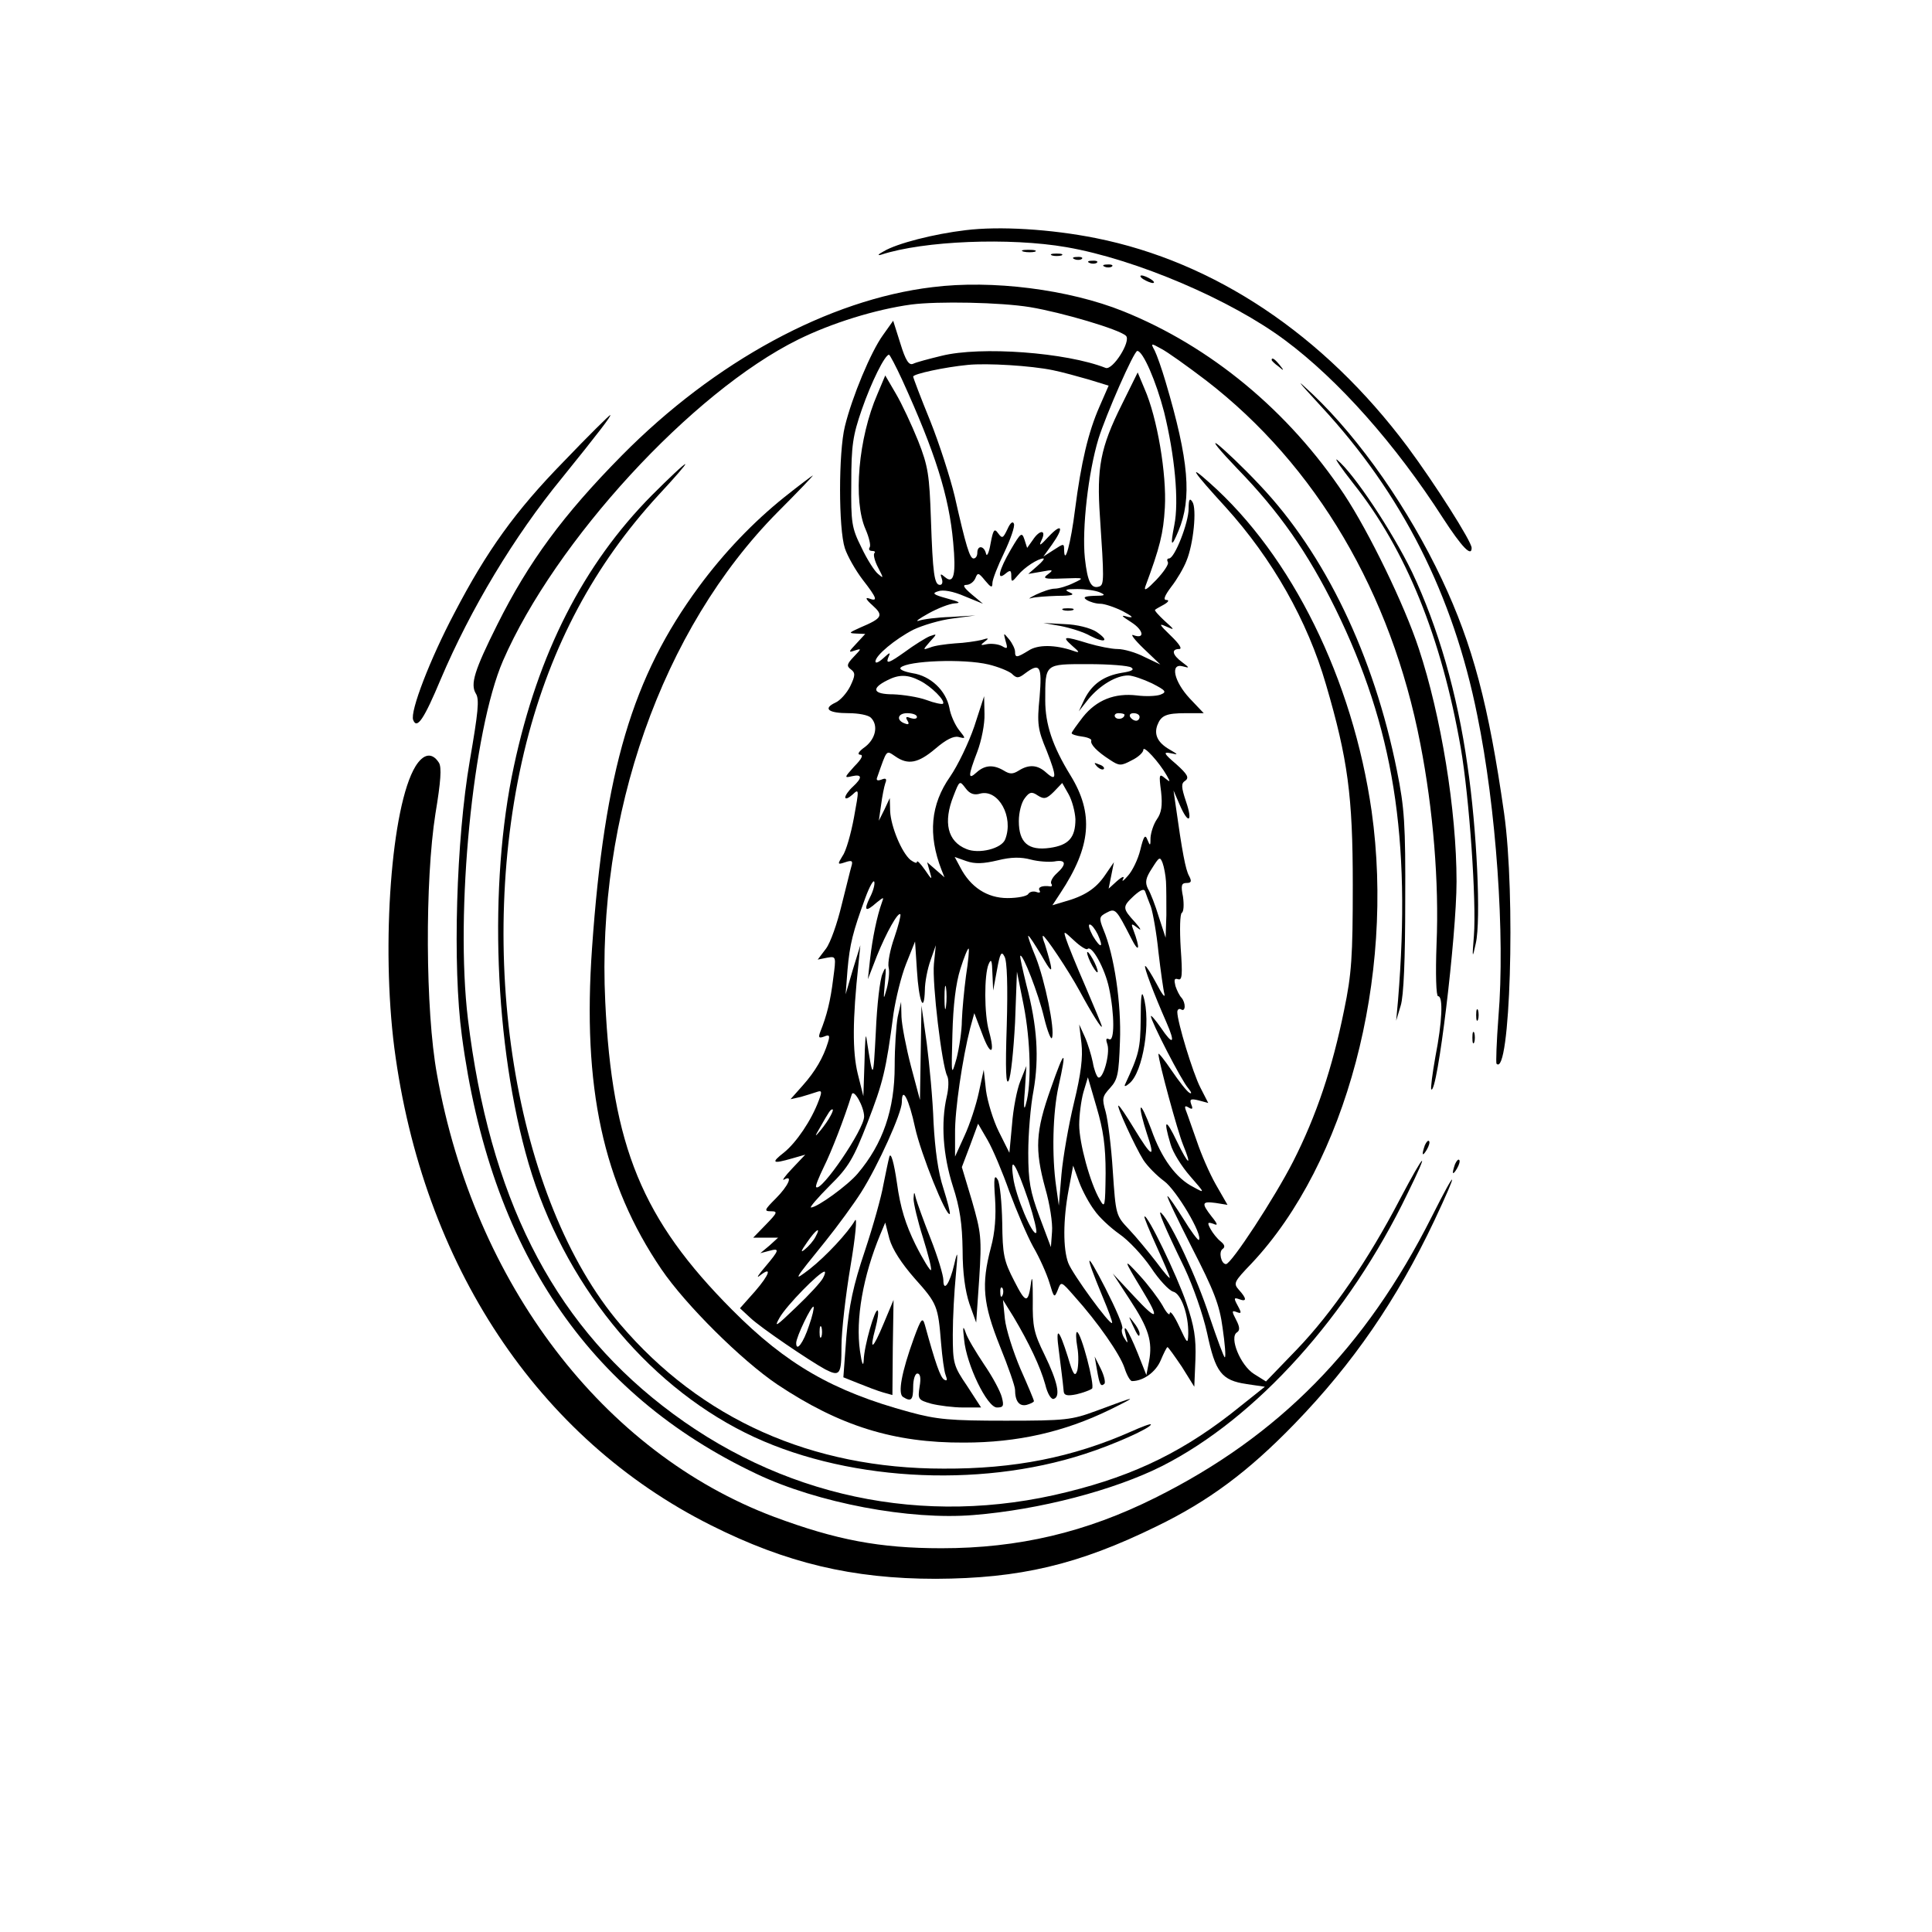 <?xml version="1.0" standalone="no"?>
<!DOCTYPE svg PUBLIC "-//W3C//DTD SVG 20010904//EN"
 "http://www.w3.org/TR/2001/REC-SVG-20010904/DTD/svg10.dtd">
<svg version="1.0" xmlns="http://www.w3.org/2000/svg"
 width="512pt" height="512pt" viewBox="0 0 512 512"
 preserveAspectRatio="xMidYMid meet">
<g transform="translate(0,512) scale(0.1,-0.1)"
fill="#000000" stroke="none">
<path d="M2559 4510 c-84 -10 -182 -35 -217 -56 -15 -8 -18 -12 -7 -9 113 37
341 46 491 20 185 -32 437 -140 580 -247 141 -105 292 -275 418 -471 50 -77
76 -104 76 -79 0 17 -98 171 -170 268 -222 297 -511 490 -826 553 -120 24
-256 32 -345 21z"/>
<path d="M2713 4453 c9 -2 23 -2 30 0 6 3 -1 5 -18 5 -16 0 -22 -2 -12 -5z"/>
<path d="M2788 4443 c6 -2 18 -2 25 0 6 3 1 5 -13 5 -14 0 -19 -2 -12 -5z"/>
<path d="M2848 4433 c7 -3 16 -2 19 1 4 3 -2 6 -13 5 -11 0 -14 -3 -6 -6z"/>
<path d="M2888 4423 c7 -3 16 -2 19 1 4 3 -2 6 -13 5 -11 0 -14 -3 -6 -6z"/>
<path d="M2928 4413 c7 -3 16 -2 19 1 4 3 -2 6 -13 5 -11 0 -14 -3 -6 -6z"/>
<path d="M3030 4380 c8 -5 20 -10 25 -10 6 0 3 5 -5 10 -8 5 -19 10 -25 10 -5
0 -3 -5 5 -10z"/>
<path d="M2471 4359 c-275 -33 -577 -197 -823 -446 -156 -158 -247 -282 -330
-448 -61 -122 -72 -158 -57 -183 10 -15 6 -50 -16 -178 -36 -209 -46 -544 -21
-729 75 -565 333 -949 781 -1161 162 -77 406 -123 575 -109 175 14 373 66 500
130 250 127 494 398 650 722 60 122 48 114 -20 -15 -84 -161 -179 -300 -273
-398 l-82 -85 -32 20 c-36 23 -66 97 -45 110 8 5 8 14 -2 33 -12 23 -12 26 1
21 13 -5 14 -3 3 17 -11 20 -10 22 4 17 21 -8 20 2 -1 25 -15 17 -13 21 34 70
250 266 380 757 318 1198 -50 349 -211 677 -430 871 -58 52 -45 31 43 -65 124
-137 217 -301 266 -470 58 -198 71 -295 71 -531 0 -190 -3 -236 -23 -332 -31
-153 -73 -279 -135 -401 -49 -96 -164 -272 -178 -272 -13 0 -20 33 -9 40 7 5
6 11 -5 20 -9 7 -21 22 -27 33 -9 17 -8 19 7 14 13 -6 13 -2 -4 19 -28 36 -26
41 11 36 l31 -5 -31 54 c-17 30 -39 81 -50 114 -12 33 -24 69 -28 79 -6 15 -4
17 6 11 10 -6 12 -4 7 8 -5 14 -2 16 19 11 l26 -7 -21 41 c-20 39 -61 174 -61
200 0 7 5 10 10 7 12 -8 13 17 1 31 -5 5 -12 19 -16 31 -4 17 -3 21 7 18 11
-4 12 12 7 82 -3 50 -2 91 3 94 5 3 6 22 3 43 -6 29 -4 36 9 36 13 0 15 4 7
19 -9 16 -18 62 -36 191 l-5 35 16 -37 c23 -54 36 -47 17 8 -13 39 -13 48 -2
55 11 8 6 17 -24 44 -33 28 -35 33 -15 29 22 -5 21 -4 -3 10 -31 18 -41 39
-32 64 10 26 23 32 76 32 l47 0 -37 39 c-42 45 -53 95 -18 85 18 -5 18 -4 -2
11 -26 19 -30 35 -8 35 9 0 0 14 -23 36 -30 29 -32 33 -12 24 24 -11 24 -10
-4 15 -15 14 -27 27 -25 29 2 2 13 8 24 14 12 7 14 12 6 12 -9 0 -5 11 13 35
15 19 33 50 40 68 19 45 28 139 16 157 -7 11 -10 7 -10 -18 0 -37 -37 -132
-52 -132 -5 0 -6 -4 -3 -10 3 -5 -11 -26 -31 -47 -23 -24 -33 -31 -29 -18 39
105 48 141 52 210 5 88 -20 238 -54 315 l-18 43 -42 -85 c-57 -114 -67 -168
-58 -298 11 -163 11 -179 -1 -184 -22 -8 -32 11 -39 75 -8 78 9 227 36 316 20
64 94 233 103 233 15 0 50 -81 71 -162 28 -114 40 -236 27 -300 -11 -56 -8
-61 11 -15 36 86 28 186 -34 395 -10 34 -23 71 -29 83 -11 20 -10 20 17 5 16
-8 69 -46 119 -84 292 -225 491 -564 568 -963 34 -174 50 -368 43 -531 -3 -80
-1 -138 4 -138 14 0 11 -68 -7 -160 -8 -45 -13 -84 -11 -87 16 -15 67 407 67
551 0 188 -41 439 -100 617 -38 116 -132 309 -198 409 -147 221 -354 392 -585
485 -144 58 -348 84 -506 64z m259 -53 c84 -14 237 -59 254 -76 14 -14 -35
-92 -54 -85 -104 41 -331 58 -435 32 -33 -8 -67 -17 -75 -21 -11 -5 -20 8 -34
54 l-19 60 -27 -38 c-32 -44 -82 -164 -101 -242 -17 -69 -17 -271 0 -323 7
-21 28 -58 47 -83 39 -50 41 -59 17 -50 -11 4 -8 -3 9 -18 30 -27 27 -34 -32
-59 -31 -14 -32 -15 -11 -16 l24 -1 -24 -26 c-21 -22 -21 -24 -4 -18 19 6 18
5 -2 -16 -19 -20 -20 -25 -8 -34 12 -9 12 -16 -2 -45 -9 -18 -27 -38 -39 -43
-34 -16 -19 -28 35 -28 26 0 52 -5 59 -12 20 -20 13 -55 -15 -77 -17 -12 -22
-20 -14 -21 10 0 5 -11 -15 -31 -27 -30 -27 -31 -6 -26 27 6 28 -4 2 -28 -11
-10 -20 -23 -20 -28 0 -6 9 -2 19 7 18 17 18 15 4 -61 -8 -43 -21 -89 -30
-101 -14 -23 -14 -24 7 -17 18 6 21 4 16 -12 -3 -10 -14 -56 -26 -103 -11 -46
-29 -98 -41 -114 l-22 -29 25 5 c24 4 24 4 16 -56 -7 -58 -17 -98 -34 -140 -6
-16 -4 -18 10 -13 14 6 16 3 10 -16 -12 -39 -33 -76 -67 -114 l-32 -36 27 6
c14 4 33 10 42 13 14 5 15 2 6 -22 -20 -54 -60 -112 -92 -138 -36 -28 -31 -31
21 -16 l35 10 -35 -37 c-19 -20 -28 -33 -21 -29 25 14 11 -17 -22 -50 -30 -30
-32 -34 -13 -34 19 0 17 -4 -13 -35 l-34 -35 33 0 33 0 -23 -21 -24 -20 23 6
c29 8 28 3 -10 -42 -18 -21 -25 -32 -15 -24 34 27 27 4 -12 -41 l-40 -45 27
-25 c27 -26 157 -114 199 -137 39 -20 43 -14 43 62 0 39 11 135 24 212 13 77
18 131 12 121 -19 -33 -77 -95 -120 -129 -46 -35 -44 -32 41 73 33 41 76 100
95 130 45 71 108 211 108 239 0 45 19 8 35 -67 15 -69 83 -238 92 -229 2 2 -6
33 -17 68 -14 42 -22 102 -26 174 -2 61 -11 155 -18 210 l-14 100 -2 -125 -2
-125 -24 90 c-13 50 -24 108 -25 130 l-1 40 -9 -40 c-4 -22 -8 -80 -8 -130 0
-115 -31 -206 -98 -285 -26 -31 -107 -90 -124 -90 -4 0 18 26 50 58 50 49 63
72 100 167 41 106 49 137 69 290 6 39 20 97 33 130 l24 60 5 -77 c5 -82 19
-117 21 -52 0 21 7 57 15 79 l14 40 -5 -49 c-5 -52 21 -269 35 -297 5 -9 4
-34 -1 -55 -16 -70 -10 -155 16 -237 19 -58 25 -101 26 -170 0 -61 7 -109 18
-142 l18 -50 8 116 c7 109 5 122 -19 206 l-27 90 22 58 21 57 25 -43 c14 -24
40 -86 58 -137 19 -51 47 -117 63 -146 17 -29 36 -72 43 -95 12 -40 13 -42 22
-20 9 24 9 24 44 -16 63 -70 121 -154 133 -190 6 -19 15 -35 20 -35 30 0 63
24 76 55 8 19 16 35 18 35 2 0 19 -24 38 -52 l33 -53 3 72 c2 57 -3 88 -24
150 -25 73 -104 237 -111 229 -2 -1 13 -37 32 -79 19 -42 35 -79 35 -83 0 -4
-16 15 -36 42 -21 27 -53 66 -72 86 -35 37 -35 38 -43 155 -4 65 -13 135 -19
157 -10 35 -9 40 12 63 20 22 23 36 26 123 4 99 -15 229 -44 297 -12 30 -11
34 8 44 24 13 26 10 65 -66 22 -44 26 -31 6 22 -6 16 -5 17 13 3 10 -8 7 -1
-8 16 -34 37 -34 41 -3 70 18 16 27 20 30 11 2 -6 9 -25 15 -40 5 -15 15 -69
20 -120 6 -51 13 -101 16 -112 2 -11 -7 1 -21 28 -14 26 -27 47 -30 47 -5 0
23 -74 56 -149 25 -57 18 -63 -15 -14 -14 20 -26 34 -26 30 0 -13 81 -171 99
-191 9 -11 10 -16 3 -12 -7 4 -28 31 -47 59 -19 28 -35 48 -35 44 0 -19 51
-206 65 -240 25 -61 15 -56 -16 8 -30 63 -37 60 -17 -7 6 -22 30 -60 52 -85
40 -46 40 -46 9 -29 -46 23 -85 76 -112 153 -14 37 -26 63 -28 57 -2 -5 6 -36
16 -67 24 -70 14 -66 -34 13 -20 33 -38 60 -41 60 -6 0 44 -109 66 -144 11
-17 36 -42 55 -56 32 -23 104 -144 92 -156 -2 -2 -21 23 -41 56 -21 33 -39 60
-42 60 -3 0 27 -62 65 -137 58 -113 73 -151 81 -212 6 -41 9 -76 6 -78 -2 -2
-20 47 -41 109 -33 102 -101 247 -127 273 -12 12 7 -34 61 -145 23 -49 49
-123 60 -173 22 -104 38 -125 105 -135 l48 -7 -64 -51 c-144 -117 -277 -183
-460 -228 -380 -95 -763 -13 -1073 229 -294 229 -458 556 -515 1025 -34 283
13 764 93 949 138 317 501 712 782 851 89 44 205 80 300 93 70 9 236 6 315 -7z
m-339 -193 c87 -191 124 -307 135 -430 8 -84 2 -112 -21 -93 -13 11 -14 10 -9
-4 3 -9 1 -16 -5 -16 -15 0 -19 29 -24 175 -4 115 -7 139 -34 207 -17 42 -43
98 -59 125 l-28 48 -21 -50 c-50 -115 -65 -282 -31 -358 9 -21 14 -42 11 -47
-4 -6 -1 -10 6 -10 7 0 10 -3 6 -6 -3 -4 1 -21 10 -38 15 -29 15 -30 0 -17 -9
7 -29 38 -44 70 -26 52 -28 65 -27 171 0 99 4 126 28 195 25 72 61 145 72 145
2 0 18 -30 35 -67z m399 26 c25 -5 68 -17 96 -25 l52 -16 -24 -55 c-30 -68
-49 -149 -65 -273 -11 -89 -28 -152 -29 -107 0 17 -1 17 -27 0 l-28 -18 23 32
c32 45 27 59 -9 21 -22 -24 -27 -27 -19 -10 14 28 -4 30 -23 1 l-15 -21 -7 22
c-7 21 -10 18 -36 -26 -32 -55 -39 -85 -14 -64 12 10 15 9 15 -6 0 -18 2 -17
18 2 16 20 53 44 67 44 4 0 -3 -9 -16 -20 l-24 -21 35 6 c31 6 33 5 17 -7 -15
-11 -10 -13 40 -11 57 2 58 2 28 -12 -16 -8 -39 -15 -50 -15 -11 0 -33 -8 -50
-16 -16 -8 -22 -12 -12 -9 10 3 42 5 70 6 38 0 47 3 32 9 -16 7 -11 9 20 9 22
0 49 -4 60 -9 16 -7 14 -9 -15 -9 -26 -1 -31 -4 -20 -11 8 -5 24 -10 36 -10
11 0 38 -9 60 -20 24 -13 30 -18 14 -15 -21 6 -20 4 8 -14 33 -21 37 -46 5
-34 -8 3 4 -13 28 -36 l44 -42 -42 20 c-23 12 -55 21 -71 21 -16 0 -51 7 -78
15 -65 20 -71 19 -43 -6 21 -18 21 -20 4 -14 -49 17 -95 17 -119 1 -31 -19
-36 -20 -36 -3 0 7 -7 22 -16 33 -15 18 -15 18 -9 -5 6 -20 5 -22 -10 -13 -10
5 -27 7 -39 5 -18 -4 -19 -3 -6 7 12 9 10 10 -9 4 -13 -3 -45 -8 -70 -9 -25
-2 -55 -6 -66 -11 -20 -7 -20 -7 -1 15 20 22 20 22 0 15 -10 -4 -41 -23 -68
-43 -38 -27 -48 -31 -43 -16 8 18 7 18 -13 0 -11 -10 -20 -14 -20 -8 0 16 52
59 100 84 25 12 72 26 105 30 l60 8 -65 -4 c-36 -1 -74 -6 -85 -10 -11 -3 0 5
25 19 25 14 56 26 70 27 18 1 13 4 -20 13 -37 10 -41 14 -24 19 13 5 40 0 70
-13 l49 -20 -30 25 c-21 18 -25 25 -14 25 9 0 20 8 24 18 6 15 8 15 26 -7 15
-18 19 -20 19 -6 0 9 14 45 31 80 17 36 29 70 26 77 -3 8 -10 2 -17 -14 -12
-25 -14 -26 -25 -11 -10 14 -13 9 -20 -28 -4 -24 -10 -36 -12 -26 -5 21 -23
23 -23 2 0 -8 -4 -15 -10 -15 -10 0 -20 32 -50 165 -12 50 -41 140 -65 200
-25 61 -45 114 -45 117 0 7 83 25 145 31 51 5 167 -2 225 -14z m-170 -780 c25
-6 52 -17 61 -24 13 -13 18 -13 35 0 40 30 46 21 39 -63 -7 -70 -5 -85 19
-142 27 -69 27 -83 -2 -57 -22 20 -45 22 -72 5 -16 -10 -24 -10 -40 0 -27 16
-50 15 -72 -5 -23 -21 -23 -10 2 55 11 29 20 74 19 100 l-1 47 -26 -80 c-15
-44 -44 -104 -64 -133 -52 -74 -59 -154 -23 -247 l8 -20 -23 20 -23 20 7 -25
c7 -23 6 -23 -13 5 -12 17 -21 26 -21 21 0 -5 -7 -2 -17 5 -24 20 -52 89 -54
129 l-1 35 -14 -30 -15 -30 6 42 c3 23 8 48 11 57 5 12 2 15 -10 10 -11 -4
-15 -2 -11 7 26 74 23 71 47 55 34 -24 61 -19 107 20 28 24 48 34 61 31 20 -5
20 -5 1 19 -10 13 -22 39 -25 58 -9 46 -50 85 -98 92 -22 4 -36 10 -31 15 19
18 166 24 233 8z m378 -8 c9 -6 1 -10 -25 -14 -48 -8 -79 -30 -99 -70 l-15
-32 26 33 c30 36 73 62 105 62 11 0 40 -10 63 -21 37 -19 40 -23 22 -30 -11
-4 -39 -5 -62 -2 -59 7 -107 -12 -143 -57 -16 -21 -30 -40 -30 -43 0 -3 12 -7
28 -9 15 -2 26 -7 24 -11 -3 -9 14 -28 50 -51 24 -16 29 -16 57 -1 17 8 31 21
31 28 0 13 42 -33 62 -68 10 -18 10 -19 -5 -7 -15 13 -16 9 -10 -36 4 -37 1
-56 -11 -73 -9 -13 -16 -35 -17 -49 0 -22 -1 -23 -8 -6 -6 16 -10 11 -19 -26
-6 -25 -21 -56 -33 -69 -11 -13 -17 -17 -13 -9 5 9 -1 8 -16 -5 l-22 -20 7 35
7 35 -24 -35 c-24 -35 -54 -55 -109 -70 l-30 -9 21 32 c82 124 89 211 27 312
-48 78 -67 136 -67 199 0 98 -2 96 114 96 55 0 107 -4 114 -9z m-560 -35 c30
-15 68 -53 61 -61 -3 -2 -23 2 -44 10 -22 8 -62 14 -88 15 -53 0 -60 15 -16
37 31 16 54 16 87 -1z m-8 -96 c0 -5 -7 -6 -17 -3 -12 5 -14 3 -8 -7 5 -8 3
-11 -5 -8 -26 8 -22 28 4 28 14 0 26 -4 26 -10z m550 6 c0 -11 -19 -15 -25 -6
-3 5 1 10 9 10 9 0 16 -2 16 -4z m40 -6 c0 -5 -4 -10 -9 -10 -6 0 -13 5 -16
10 -3 6 1 10 9 10 9 0 16 -4 16 -10z m-422 -203 c48 12 89 -62 66 -121 -9 -25
-70 -40 -103 -26 -50 20 -62 71 -34 141 16 41 16 41 32 20 11 -15 23 -19 39
-14z m252 -68 c0 -49 -18 -69 -68 -76 -57 -8 -82 14 -82 71 0 23 7 50 16 61
12 16 18 18 34 7 17 -11 24 -9 43 10 l22 23 17 -30 c9 -16 17 -46 18 -66z
m-206 -109 c36 9 62 9 88 2 19 -5 47 -7 62 -5 31 6 34 -7 6 -32 -11 -10 -17
-22 -14 -27 3 -4 2 -8 -3 -7 -20 3 -34 -2 -28 -11 3 -5 0 -7 -8 -4 -8 3 -18 1
-22 -5 -3 -6 -28 -11 -55 -11 -54 0 -98 29 -125 81 l-15 28 31 -11 c23 -8 45
-7 83 2z m446 -56 c1 -16 1 -56 1 -89 l-2 -60 -18 55 c-9 30 -22 64 -29 75 -8
17 -6 28 11 54 19 30 21 32 28 14 4 -11 8 -33 9 -49z m-785 -43 c-17 -35 -11
-39 18 -13 19 15 20 16 14 0 -13 -36 -25 -95 -31 -148 l-6 -55 24 62 c25 62
56 117 62 110 2 -2 -5 -30 -16 -62 -11 -31 -18 -67 -15 -79 3 -11 0 -37 -5
-56 -9 -32 -9 -31 -5 15 4 43 3 47 -6 25 -7 -14 -15 -83 -18 -155 -7 -131 -7
-131 -25 -15 -2 14 -4 -15 -5 -65 l-3 -90 -15 60 c-14 58 -14 142 2 290 l5 50
-20 -65 -19 -65 5 65 c6 68 14 100 47 190 11 30 22 50 24 43 2 -6 -3 -25 -12
-42z m604 -97 c17 -37 8 -39 -13 -4 -9 17 -13 30 -8 30 5 0 14 -12 21 -26z
m-27 -39 c11 12 46 -51 57 -103 15 -70 15 -145 0 -136 -8 4 -9 0 -4 -15 7 -24
-12 -94 -25 -86 -4 3 -11 21 -14 40 -4 19 -13 49 -21 67 l-15 33 6 -50 c4 -37
-1 -80 -20 -158 -14 -58 -29 -144 -33 -189 l-7 -83 -7 50 c-12 83 -9 196 6
265 23 103 17 102 -20 -4 -41 -115 -43 -162 -15 -265 12 -41 20 -93 18 -115
l-3 -41 -30 80 c-25 67 -30 95 -30 170 0 50 6 124 14 165 15 87 10 170 -19
280 -10 41 -18 76 -16 77 6 7 48 -100 63 -164 9 -37 19 -61 21 -53 8 22 -19
152 -43 213 -13 31 -22 57 -20 57 3 0 18 -24 35 -52 24 -42 29 -46 24 -23 -4
17 -11 40 -15 53 -5 12 -7 22 -5 22 6 0 67 -91 97 -146 33 -61 59 -102 59 -94
0 3 -20 51 -44 107 -24 55 -47 112 -51 125 -7 22 -7 22 22 -5 16 -15 32 -25
35 -22z m-322 -71 c-5 -38 -10 -91 -11 -119 0 -27 -7 -72 -14 -100 -14 -49
-14 -47 -11 65 2 77 9 134 21 172 10 32 20 56 22 54 2 -1 -1 -34 -7 -72z m108
-132 c-4 -119 -2 -159 5 -146 6 11 13 80 17 154 l5 135 18 -90 c18 -93 21
-208 6 -260 -5 -21 -7 -10 -3 35 l4 65 -16 -40 c-9 -22 -19 -74 -22 -115 l-7
-75 -28 56 c-15 30 -30 80 -34 109 l-6 55 -13 -60 c-7 -33 -24 -85 -38 -115
l-25 -55 0 61 c-1 61 20 201 40 279 l11 40 21 -55 c22 -60 35 -55 18 7 -13 45
-13 150 -1 178 7 16 9 10 10 -25 l2 -45 10 54 c8 45 12 52 20 36 7 -11 9 -79
6 -183z m-161 51 c-2 -16 -4 -5 -4 22 0 28 2 40 4 28 2 -13 2 -35 0 -50z m423
-442 c-1 -89 -2 -94 -15 -71 -26 44 -55 151 -55 199 0 25 5 64 11 86 l12 40
23 -79 c18 -61 24 -103 24 -175z m-640 150 c0 -34 -114 -201 -127 -187 -3 2 7
26 20 53 20 40 55 130 74 192 5 18 33 -32 33 -58z m-89 2 c-5 -10 -17 -27 -26
-38 -16 -19 -17 -19 -3 5 26 46 29 50 34 50 3 0 0 -8 -5 -17z m525 -226 c14
-43 23 -81 20 -84 -9 -10 -55 98 -61 147 -9 62 7 37 41 -63z m174 -24 c12 -18
42 -46 66 -63 25 -17 62 -57 84 -89 21 -32 48 -61 59 -64 21 -5 41 -61 40
-112 -1 -28 -2 -27 -24 20 -13 28 -24 43 -25 35 0 -8 -9 1 -19 20 -11 19 -38
55 -61 80 -44 48 -44 45 7 -39 48 -79 41 -84 -22 -16 l-56 60 45 -69 c50 -76
61 -111 51 -164 l-7 -36 -23 58 c-25 62 -42 87 -31 46 6 -21 5 -22 -4 -7 -6 9
-9 21 -6 26 4 5 -17 53 -45 108 -53 103 -56 95 -8 -21 16 -38 28 -70 26 -72
-6 -6 -105 130 -116 159 -14 37 -14 114 1 194 l12 64 16 -44 c9 -24 27 -57 40
-74z m-739 -71 c-5 -10 -18 -25 -28 -33 -12 -10 -11 -5 6 19 24 35 38 43 22
14z m20 -109 c-5 -10 -37 -45 -72 -78 -52 -50 -59 -55 -43 -27 18 32 106 122
119 122 3 0 1 -8 -4 -17z m-37 -126 c-15 -46 -34 -71 -34 -46 0 16 41 101 46
96 2 -2 -3 -25 -12 -50z m33 -29 c-3 -7 -5 -2 -5 12 0 14 2 19 5 13 2 -7 2
-19 0 -25z"/>
<path d="M1727 3807 c-181 -183 -301 -418 -365 -717 -68 -314 -52 -742 39
-1054 92 -313 307 -580 574 -713 255 -127 615 -149 900 -56 78 25 175 69 175
78 0 3 -24 -6 -53 -19 -154 -68 -309 -99 -497 -98 -349 0 -642 131 -856 382
-281 329 -388 992 -249 1542 66 258 180 471 350 656 42 45 74 82 71 82 -4 0
-43 -37 -89 -83z"/>
<path d="M2078 3802 c-81 -65 -159 -146 -226 -237 -176 -239 -250 -487 -283
-957 -26 -369 29 -624 184 -852 64 -94 212 -241 307 -305 165 -110 309 -155
495 -154 141 0 265 28 386 87 79 39 74 38 -36 -3 -65 -24 -81 -26 -240 -26
-146 0 -182 3 -255 23 -203 55 -327 127 -470 271 -238 239 -318 433 -336 816
-24 494 150 988 457 1298 53 53 95 97 93 97 -1 0 -36 -26 -76 -58z"/>
<path d="M3023 2420 c-1 -80 -4 -93 -42 -175 -2 -5 3 -4 12 4 36 29 58 164 37
231 -5 16 -7 -5 -7 -60z"/>
<path d="M2357 2055 c-3 -11 -10 -45 -16 -75 -5 -30 -27 -109 -49 -175 -31
-92 -42 -145 -49 -227 l-8 -108 40 -16 c22 -9 51 -20 65 -24 l25 -7 1 126 2
126 -26 -62 c-29 -70 -39 -76 -22 -13 6 23 9 44 6 47 -7 7 -36 -94 -37 -131
-1 -20 -5 -11 -10 24 -12 84 8 198 54 309 l13 31 11 -43 c8 -28 32 -65 67
-105 60 -67 62 -73 70 -172 3 -36 8 -74 12 -84 5 -13 4 -17 -4 -12 -10 6 -23
43 -51 145 -6 21 -10 17 -29 -35 -33 -91 -43 -147 -29 -156 22 -14 27 -8 27
27 0 19 5 35 11 35 8 0 10 -12 6 -35 -5 -33 -4 -35 31 -45 20 -5 58 -10 85
-10 l47 0 -37 57 c-36 53 -38 60 -38 137 0 45 4 115 8 156 6 65 5 69 -4 30
-12 -52 -29 -76 -29 -42 0 12 -15 62 -34 110 -19 48 -36 96 -39 107 -4 18 -5
18 -6 -2 0 -12 11 -59 25 -103 14 -45 24 -84 21 -86 -2 -2 -21 28 -41 68 -26
53 -40 97 -49 163 -8 55 -16 82 -20 70z"/>
<path d="M2637 1944 c3 -46 0 -90 -11 -130 -26 -99 -21 -149 24 -262 22 -54
40 -106 40 -115 0 -30 11 -45 31 -40 10 3 19 7 19 10 0 3 -16 41 -36 86 -19
45 -38 104 -41 132 l-5 50 28 -45 c41 -69 71 -132 84 -179 6 -25 16 -41 23
-38 18 6 10 45 -25 117 -28 57 -32 74 -31 145 0 44 -1 67 -4 50 -8 -61 -14
-61 -45 0 -28 54 -31 70 -32 155 -1 52 -6 104 -12 114 -9 15 -11 4 -7 -50z
m20 -256 c-3 -8 -6 -5 -6 6 -1 11 2 17 5 13 3 -3 4 -12 1 -19z"/>
<path d="M2555 1570 c6 -66 61 -180 87 -180 17 0 19 4 13 27 -4 16 -25 55 -47
87 -22 33 -45 71 -49 85 -7 20 -8 15 -4 -19z"/>
<path d="M2806 1541 c6 -49 10 -77 13 -109 1 -10 10 -12 34 -7 17 4 36 11 41
15 8 8 -29 150 -40 150 -3 0 -3 -18 1 -40 4 -21 3 -49 0 -62 -6 -18 -11 -12
-25 36 -24 76 -33 83 -24 17z"/>
<path d="M2907 1490 c7 -40 10 -46 20 -37 3 4 -1 22 -10 40 l-16 32 6 -35z"/>
<path d="M2818 3503 c6 -2 18 -2 25 0 6 3 1 5 -13 5 -14 0 -19 -2 -12 -5z"/>
<path d="M2811 3461 c25 -5 61 -16 78 -26 41 -21 52 -13 16 11 -16 10 -51 19
-83 20 l-57 3 46 -8z"/>
<path d="M2907 3089 c7 -7 15 -10 18 -7 3 3 -2 9 -12 12 -14 6 -15 5 -6 -5z"/>
<path d="M2881 2595 c0 -5 6 -21 14 -35 8 -14 14 -20 14 -15 0 6 -6 21 -14 35
-8 14 -14 21 -14 15z"/>
<path d="M3001 1610 c14 -31 19 -36 19 -24 0 6 -7 19 -16 30 -14 18 -14 18 -3
-6z"/>
<path d="M3370 4166 c0 -2 8 -10 18 -17 15 -13 16 -12 3 4 -13 16 -21 21 -21
13z"/>
<path d="M3502 4042 c213 -230 349 -498 413 -818 50 -244 74 -584 56 -799 -5
-66 -7 -122 -5 -124 36 -37 51 445 20 664 -41 287 -83 446 -165 620 -88 186
-216 370 -342 490 -49 46 -43 39 23 -33z"/>
<path d="M1494 3897 c-129 -132 -204 -237 -290 -402 -64 -121 -118 -261 -109
-283 10 -26 29 3 73 108 79 186 194 378 321 533 97 120 133 167 128 167 -2 0
-58 -55 -123 -123z"/>
<path d="M3279 3878 c111 -114 187 -223 260 -371 154 -314 201 -607 166 -1037
l-5 -55 12 40 c8 25 12 125 12 275 1 206 -2 249 -22 348 -61 305 -191 575
-364 757 -44 47 -95 95 -112 108 -17 12 7 -17 53 -65z"/>
<path d="M3587 3838 c139 -175 233 -407 284 -699 23 -133 42 -409 35 -499 -5
-61 -4 -62 5 -20 14 61 3 302 -22 471 -27 192 -78 367 -147 513 -53 109 -154
261 -198 297 -10 8 10 -21 43 -63z"/>
<path d="M1101 3089 c-64 -105 -91 -473 -56 -746 75 -574 380 -1035 839 -1265
199 -100 375 -142 596 -142 222 1 377 37 585 139 138 67 243 145 366 272 155
160 271 329 370 538 66 140 62 147 -7 10 -175 -347 -405 -581 -732 -744 -184
-92 -363 -134 -567 -134 -164 0 -279 22 -443 83 -453 170 -795 618 -894 1173
-31 169 -32 514 -4 691 14 84 17 123 9 135 -18 28 -41 24 -62 -10z"/>
<path d="M3912 2430 c0 -14 2 -19 5 -12 2 6 2 18 0 25 -3 6 -5 1 -5 -13z"/>
<path d="M3902 2370 c0 -14 2 -19 5 -12 2 6 2 18 0 25 -3 6 -5 1 -5 -13z"/>
<path d="M3776 2085 c-9 -26 -7 -32 5 -12 6 10 9 21 6 23 -2 3 -7 -2 -11 -11z"/>
<path d="M3856 2035 c-9 -26 -7 -32 5 -12 6 10 9 21 6 23 -2 3 -7 -2 -11 -11z"/>
</g>
</svg>
